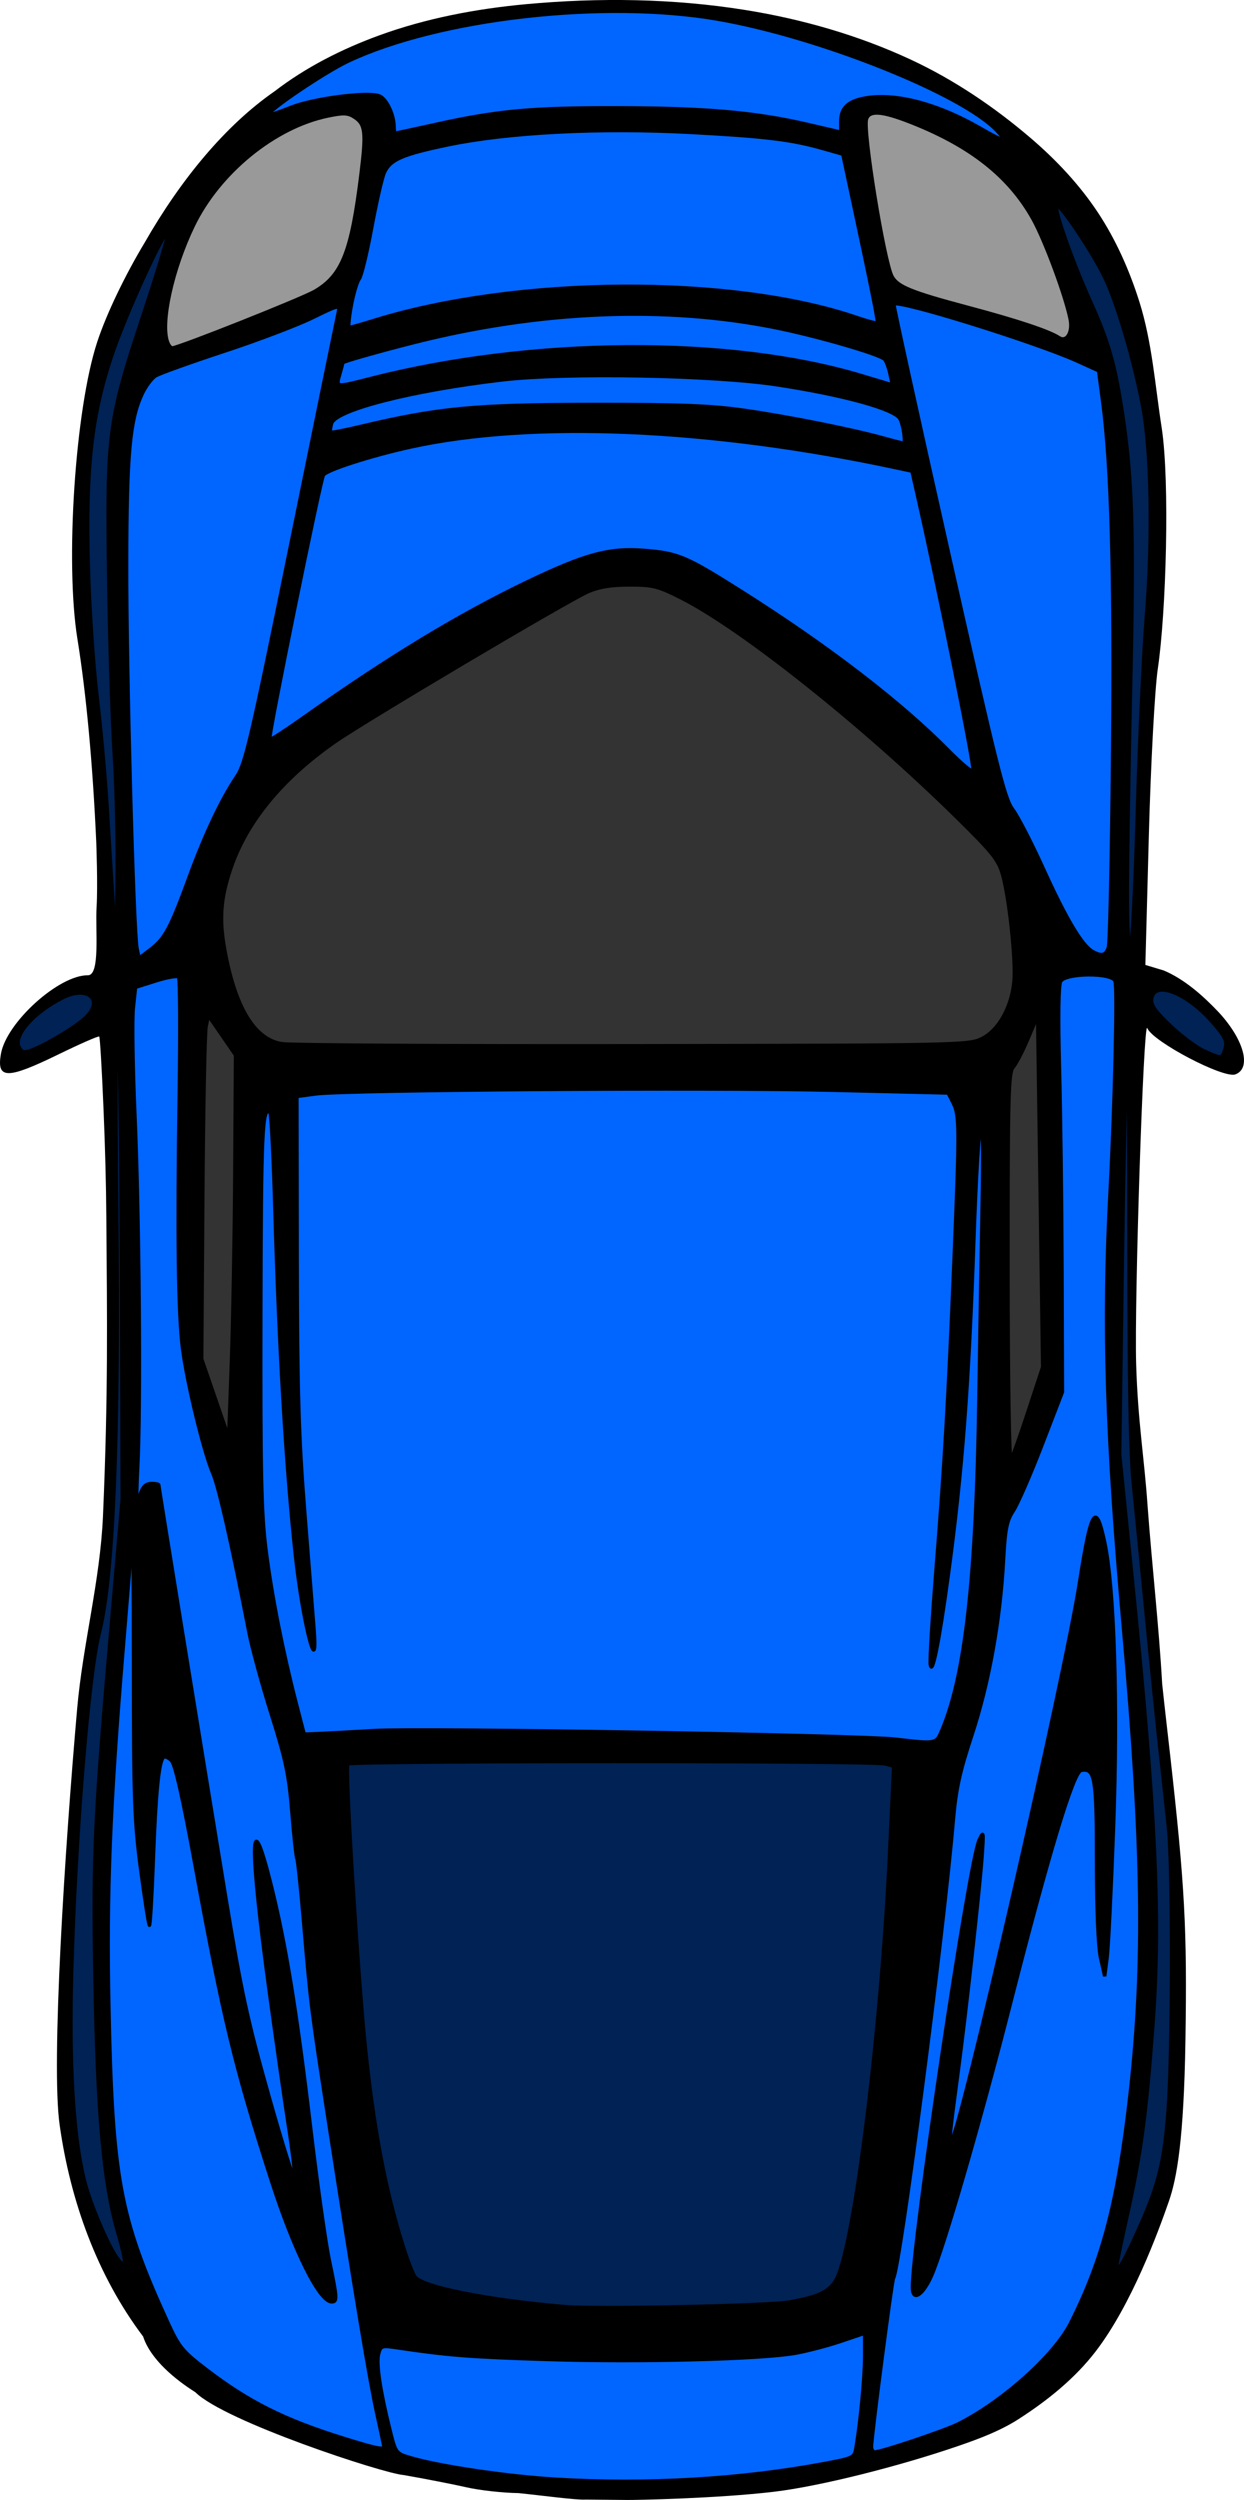 <?xml version="1.0" encoding="UTF-8" standalone="no"?>
<!-- Created with Inkscape (http://www.inkscape.org/) -->

<svg
   width="220.017"
   height="442.143"
   id="svg3515"
   version="1.1"
   inkscape:version="0.48.1 "
   sodipodi:docname="cars_racer.svg"
   xmlns:inkscape="http://www.inkscape.org/namespaces/inkscape"
   xmlns:sodipodi="http://sodipodi.sourceforge.net/DTD/sodipodi-0.dtd"
   xmlns="http://www.w3.org/2000/svg"
   xmlns:svg="http://www.w3.org/2000/svg"
   xmlns:rdf="http://www.w3.org/1999/02/22-rdf-syntax-ns#"
   xmlns:cc="http://creativecommons.org/ns#"
   xmlns:dc="http://purl.org/dc/elements/1.1/">
  <defs
     id="defs3517">
    <clipPath
       clipPathUnits="userSpaceOnUse"
       id="clipPath1811">
      <rect
         style="opacity:0.5;fill:#ff0000"
         id="rect1813"
         width="431.429"
         height="722.857"
         x="-789.528"
         y="351.751" />
    </clipPath>
  </defs>
  <sodipodi:namedview
     id="base"
     pagecolor="#ffffff"
     bordercolor="#666666"
     borderopacity="1.0"
     inkscape:pageopacity="0.0"
     inkscape:pageshadow="2"
     inkscape:zoom="0.35"
     inkscape:cx="548.3593"
     inkscape:cy="38.214297"
     inkscape:document-units="px"
     inkscape:current-layer="layer1"
     showgrid="false"
     fit-margin-top="0"
     fit-margin-left="0"
     fit-margin-right="0"
     fit-margin-bottom="0"
     inkscape:window-width="1680"
     inkscape:window-height="988"
     inkscape:window-x="-8"
     inkscape:window-y="-8"
     inkscape:window-maximized="1"
     inkscape:showpageshadow="2"
     inkscape:pagecheckerboard="0"
     inkscape:deskcolor="#d1d1d1" />
  <g
     inkscape:label="Layer 1"
     inkscape:groupmode="layer"
     id="layer1"
     transform="translate(-722.814,-242.719)">
    <g
       id="g3245"
       transform="translate(1432.412,-267.604)"
       clip-path="url(#clipPath1811)">
      <path
         inkscape:export-ydpi="90"
         inkscape:export-xdpi="90"
         inkscape:export-filename="C:\Users\Dovile\Desktop\doodles\racer\blue.png"
         sodipodi:nodetypes="cacaaasccssccscsaaassccsccccaassasssssacssccscccc"
         inkscape:connector-curvature="0"
         id="path2995-4-8-2"
         d="m -661.041,526.475 c 5.527,-4.255 11.898,-7.479 18.449,-9.873 8.355,-3.053 17.246,-4.733 26.104,-5.546 12.829,-1.176 25.914,-1.012 38.635,1.023 10.067,1.61 20.056,4.471 29.301,8.769 7.687,3.573 14.84,8.414 21.28,13.926 4.472,3.828 8.584,8.2 11.834,13.108 3.206,4.841 5.602,10.256 7.348,15.794 2.269,7.197 2.786,14.865 3.951,22.291 1.461,9.581 0.782,32.787 -0.684,42.618 -0.532,3.569 -1.245,16.818 -1.585,29.443 l -0.617,22.954 3.239,0.974 c 3.769,1.58 7.122,4.632 9.76,7.423 4.462,4.839 5.807,9.889 2.918,10.958 -2.104,0.779 -14.658,-5.82 -15.584,-8.191 -0.649,-1.661 -2.295,48.126 -1.963,59.403 0.301,10.246 1.449,16.676 2.016,25.026 0.802,10.844 2,21.156 2.587,31.561 0.438,4.166 1.184,10.562 1.4,12.49 2.615,23.294 3.023,30.892 2.714,50.536 -0.279,17.706 -1.536,24.462 -2.926,28.47 -1.891,5.452 -6.597,18.26 -12.924,26.522 -3.69,4.819 -8.573,8.739 -13.68,12.019 -3.196,2.052 -6.809,3.415 -10.399,4.655 -10.657,3.682 -24.745,7.22 -32.821,8.181 -10.061,1.197 -24.481,1.469 -25.97,1.455 l -7.358,-0.073 c -1.607,0.12 -7.778,-0.729 -11.899,-1.143 -2.742,-0.033 -6.867,-0.492 -9.167,-1.02 -2.3,-0.528 -7.325,-1.508 -11.167,-2.179 -3.508,-0.252 -31.612,-9.474 -36.799,-14.641 -3.446,-2.159 -7.913,-5.766 -9.234,-9.845 -8.155,-10.819 -12.882,-24.021 -14.763,-37.394 -1.558,-10.816 0.943,-49.19 3.095,-73.676 1.002,-11.403 4.068,-22.601 4.564,-34.037 0.937,-21.623 0.724,-35.03 0.597,-52.546 -0.047,-6.514 -0.22,-12.672 -0.504,-19.537 -0.283,-6.865 -0.623,-12.592 -0.756,-12.728 -0.132,-0.135 -3.36,1.277 -7.173,3.138 -9.138,4.461 -11.003,4.446 -10.212,-0.08 0.972,-5.565 10.256,-13.953 15.374,-13.892 2.223,0.027 1.296,-8.021 1.544,-12.07 0.233,-3.798 -0.056,-11.414 -0.056,-11.414 -0.619,-13.854 -1.778,-26.374 -3.329,-35.959 -2.201,-13.6 -0.402,-40.685 3.489,-52.545 1.678,-5.115 5.037,-12.011 8.388,-17.568 6.379,-11.176 14.314,-20.778 22.983,-26.781 z"
         style="fill:#000000" />
      <path
         inkscape:export-ydpi="90"
         inkscape:export-xdpi="90"
         inkscape:export-filename="C:\Users\Dovile\Desktop\doodles\racer\blue.png"
         inkscape:connector-curvature="0"
         id="path3029-98"
         d="m -516.403,678.565 c -1.858,-1.082 -4.688,-5.845 -8.621,-14.508 -2.119,-4.666 -4.582,-9.442 -5.475,-10.612 -1.416,-1.857 -2.867,-7.661 -11.401,-45.627 -5.378,-23.924 -9.698,-43.595 -9.599,-43.713 0.703,-0.839 25.046,6.733 32.474,10.101 l 3.723,1.688 0.724,5.437 c 1.523,11.44 2.062,30.747 1.756,62.898 -0.169,17.746 -0.502,32.876 -0.74,33.622 -0.469,1.471 -1.218,1.659 -2.841,0.713 z"
         style="fill:#0066ff;fill-opacity:1;fill-rule:evenodd;stroke:#000000;stroke-width:0.603;stroke-linecap:butt;stroke-linejoin:miter;stroke-miterlimit:4;stroke-dasharray:none;stroke-dashoffset:0;stroke-opacity:1" />
      <path
         inkscape:export-ydpi="90"
         inkscape:export-xdpi="90"
         inkscape:export-filename="C:\Users\Dovile\Desktop\doodles\racer\blue.png"
         inkscape:connector-curvature="0"
         id="path3031-5"
         d="m -685.348,678.134 c -0.63,-2.954 -1.895,-49.477 -1.857,-68.28 0.039,-19.258 0.589,-25.236 2.749,-29.857 0.621,-1.329 1.688,-2.766 2.371,-3.192 0.683,-0.427 6.12,-2.381 12.081,-4.342 5.961,-1.962 13.027,-4.643 15.7,-5.957 4.529,-2.227 4.841,-2.301 4.561,-1.081 -0.165,0.72 -3.895,18.95 -8.288,40.51 -7.117,34.93 -8.172,39.473 -9.687,41.698 -2.663,3.911 -5.623,10.159 -8.388,17.707 -3.329,9.086 -4.311,10.939 -6.809,12.845 l -2.084,1.59 z"
         style="fill:#0066ff;fill-opacity:1;fill-rule:evenodd;stroke:#000000;stroke-width:0.603;stroke-linecap:butt;stroke-linejoin:miter;stroke-miterlimit:4;stroke-dasharray:none;stroke-dashoffset:0;stroke-opacity:1" />
      <path
         inkscape:export-ydpi="90"
         inkscape:export-xdpi="90"
         inkscape:export-filename="C:\Users\Dovile\Desktop\doodles\racer\blue.png"
         inkscape:connector-curvature="0"
         id="path3033-0"
         d="m -536.168,533.036 c -7.311,-4.246 -14.687,-6.246 -20.039,-5.434 -3.306,0.502 -4.688,1.727 -4.688,4.158 v 1.932 l -5.88,-1.366 c -9.218,-2.142 -17.983,-2.907 -33.622,-2.938 -15.338,-0.029 -21.272,0.521 -32.497,3.016 -3.61,0.802 -6.664,1.459 -6.785,1.459 -0.121,0 -0.22,-0.502 -0.22,-1.116 0,-2.166 -1.37,-5.006 -2.637,-5.47 -2.151,-0.787 -11.763,0.478 -15.689,2.063 -1.995,0.806 -3.709,1.384 -3.809,1.284 -0.513,-0.513 9.813,-7.507 13.997,-9.481 16.113,-7.602 45.199,-10.918 65.309,-7.445 17.902,3.091 43.121,13.138 49.382,19.673 2.074,2.165 1.335,2.077 -2.821,-0.336 z"
         style="fill:#0066ff;fill-opacity:1;fill-rule:evenodd;stroke:#000000;stroke-width:0.603;stroke-linecap:butt;stroke-linejoin:miter;stroke-miterlimit:4;stroke-dasharray:none;stroke-dashoffset:0;stroke-opacity:1" />
      <path
         inkscape:export-ydpi="90"
         inkscape:export-xdpi="90"
         inkscape:export-filename="C:\Users\Dovile\Desktop\doodles\racer\blue.png"
         inkscape:connector-curvature="0"
         id="path3035-9"
         d="m -647.465,564.352 c 0.402,-2.138 1.036,-4.256 1.409,-4.705 0.373,-0.449 1.359,-4.501 2.19,-9.004 0.832,-4.503 1.846,-8.919 2.254,-9.814 1.038,-2.279 3.166,-3.204 11.254,-4.891 10.657,-2.223 26.943,-3.053 42.988,-2.192 13.354,0.717 17.783,1.263 23.486,2.894 l 3.342,0.956 0.991,4.617 c 4.07,18.968 5.295,25.017 5.105,25.207 -0.12,0.12 -1.688,-0.286 -3.484,-0.904 -22.135,-7.611 -60.225,-7.391 -85.587,0.495 -2.156,0.67 -4.091,1.221 -4.299,1.223 -0.208,0.003 -0.05,-1.745 0.352,-3.883 z"
         style="fill:#0066ff;fill-opacity:1;fill-rule:evenodd;stroke:#000000;stroke-width:0.603;stroke-linecap:butt;stroke-linejoin:miter;stroke-miterlimit:4;stroke-dasharray:none;stroke-dashoffset:0;stroke-opacity:1" />
      <path
         inkscape:export-ydpi="90"
         inkscape:export-xdpi="90"
         inkscape:export-filename="C:\Users\Dovile\Desktop\doodles\racer\blue.png"
         inkscape:connector-curvature="0"
         id="path3037-2"
         d="m -541.901,642.996 c -8.4,-8.512 -21.297,-18.419 -36.483,-28.023 -9.981,-6.313 -11.271,-6.853 -17.49,-7.323 -6.047,-0.458 -10.293,0.702 -20.505,5.599 -12.026,5.768 -24.576,13.374 -39.364,23.859 -3.275,2.322 -6.045,4.128 -6.156,4.013 -0.309,-0.318 8.965,-45.939 9.509,-46.779 0.583,-0.9 8.439,-3.426 15.445,-4.965 21.466,-4.717 52.989,-3.369 85.799,3.667 l 2.838,0.609 0.915,4.029 c 3.907,17.196 10.173,48.195 9.904,48.999 -0.108,0.323 -2.094,-1.335 -4.414,-3.686 z"
         style="fill:#0066ff;fill-opacity:1;fill-rule:evenodd;stroke:#000000;stroke-width:0.603;stroke-linecap:butt;stroke-linejoin:miter;stroke-miterlimit:4;stroke-dasharray:none;stroke-dashoffset:0;stroke-opacity:1" />
      <path
         inkscape:export-ydpi="90"
         inkscape:export-xdpi="90"
         inkscape:export-filename="C:\Users\Dovile\Desktop\doodles\racer\blue.png"
         inkscape:connector-curvature="0"
         id="path3039-8"
         d="m -553.356,587.794 c -5.419,-1.516 -16.734,-3.778 -24.425,-4.882 -6.055,-0.87 -11.396,-1.078 -27.139,-1.061 -20.759,0.023 -27.196,0.636 -40.908,3.892 -2.81,0.667 -5.192,1.129 -5.295,1.026 -0.103,-0.103 -0.031,-0.784 0.16,-1.514 0.627,-2.4 14.208,-5.884 30.193,-7.746 11.397,-1.328 37.368,-0.854 48.733,0.889 11.673,1.79 20.577,4.253 21.589,5.97 0.602,1.023 1.075,4.373 0.609,4.323 -0.275,-0.03 -1.857,-0.434 -3.516,-0.898 z"
         style="fill:#0066ff;fill-opacity:1;fill-rule:evenodd;stroke:#000000;stroke-width:0.603;stroke-linecap:butt;stroke-linejoin:miter;stroke-miterlimit:4;stroke-dasharray:none;stroke-dashoffset:0;stroke-opacity:1" />
      <path
         inkscape:export-ydpi="90"
         inkscape:export-xdpi="90"
         inkscape:export-filename="C:\Users\Dovile\Desktop\doodles\racer\blue.png"
         inkscape:connector-curvature="0"
         id="path3041-3"
         d="m -649.507,576.537 c 0.309,-1.076 0.561,-2.006 0.561,-2.068 0,-0.187 6.591,-2.055 12.665,-3.59 22.273,-5.628 44.45,-6.524 63.928,-2.582 7.465,1.511 18.523,4.731 19.217,5.596 0.3,0.374 0.729,1.539 0.954,2.591 l 0.408,1.912 -5.616,-1.684 c -23.147,-6.94 -58.156,-6.722 -86.6,0.541 -6.308,1.611 -6.19,1.626 -5.518,-0.716 z"
         style="fill:#0066ff;fill-opacity:1;fill-rule:evenodd;stroke:#000000;stroke-width:0.603;stroke-linecap:butt;stroke-linejoin:miter;stroke-miterlimit:4;stroke-dasharray:none;stroke-dashoffset:0;stroke-opacity:1" />
      <path
         inkscape:export-ydpi="90"
         inkscape:export-xdpi="90"
         inkscape:export-filename="C:\Users\Dovile\Desktop\doodles\racer\blue.png"
         inkscape:connector-curvature="0"
         id="path3043-0"
         d="m -555.467,943.077 c 0,-1.73 3.605,-29.358 3.891,-29.821 1.172,-1.896 8.819,-60.398 10.573,-80.884 0.477,-5.568 1.137,-8.603 3.308,-15.199 3,-9.118 5.008,-20.235 5.583,-30.916 0.298,-5.542 0.586,-6.981 1.748,-8.745 0.765,-1.161 3.029,-6.36 5.031,-11.553 l 3.64,-9.442 -0.075,-21.617 c -0.041,-11.89 -0.245,-27.995 -0.452,-35.79 -0.239,-8.967 -0.158,-14.56 0.22,-15.228 0.847,-1.497 9.032,-1.558 9.602,-0.072 0.442,1.152 -0.04,21.768 -0.872,37.313 -1.264,23.607 -0.657,43.211 2.401,77.497 3.424,38.383 3.721,58.946 1.181,81.719 -2.121,19.02 -4.855,29.575 -10.589,40.891 -2.851,5.627 -11.997,13.826 -19.809,17.76 -2.365,1.191 -13.61,4.975 -14.783,4.975 -0.328,0 -0.596,-0.4 -0.596,-0.89 z m 10.625,-30.273 c 2.12,-4.794 8.526,-26.857 13.804,-47.541 6.944,-27.214 11.286,-41.564 12.654,-41.828 2.435,-0.469 2.72,1.203 2.72,15.981 0,8.691 0.274,15.244 0.721,17.224 l 0.721,3.196 0.421,-3.18 c 0.232,-1.749 0.747,-12.14 1.145,-23.091 0.795,-21.872 0.162,-42.325 -1.562,-50.473 -1.553,-7.337 -2.421,-5.955 -4.453,7.086 -2.589,16.619 -21.147,97.429 -22.7,98.848 -0.414,0.378 -0.238,-1.372 1.233,-12.304 1.323,-9.827 3.841,-32.465 4.227,-37.995 0.317,-4.544 0.286,-4.715 -0.535,-2.941 -1.769,3.824 -11.781,71.007 -11.785,79.082 -10e-4,2.579 1.827,1.465 3.388,-2.063 z"
         style="fill:#0066ff;fill-opacity:1;fill-rule:evenodd;stroke:#000000;stroke-width:0.603;stroke-linecap:butt;stroke-linejoin:miter;stroke-miterlimit:4;stroke-dasharray:none;stroke-dashoffset:0;stroke-opacity:1" />
      <path
         inkscape:export-ydpi="90"
         inkscape:export-xdpi="90"
         inkscape:export-filename="C:\Users\Dovile\Desktop\doodles\racer\blue.png"
         inkscape:connector-curvature="0"
         id="path3045-9"
         d="m -648.644,941.612 c -10.624,-3.296 -16.951,-6.458 -24.499,-12.245 -4.214,-3.23 -4.787,-3.939 -6.865,-8.484 -8.443,-18.462 -9.71,-25.313 -10.342,-55.921 -0.407,-19.703 0.206,-35.058 2.504,-62.722 0.813,-9.785 1.563,-19.012 1.667,-20.505 0.104,-1.493 0.192,9.092 0.194,23.521 0.004,23.235 0.15,27.325 1.274,35.774 0.698,5.247 1.389,9.659 1.536,9.805 0.146,0.146 0.461,-5.097 0.699,-11.651 0.426,-11.708 0.975,-17.255 1.788,-18.068 0.226,-0.226 0.852,0.031 1.391,0.57 0.67,0.67 2.009,6.584 4.227,18.66 5.023,27.358 7.051,35.733 13.477,55.674 4.001,12.415 8.476,21.41 10.65,21.41 1.041,0 1.008,-0.578 -0.418,-7.407 -0.665,-3.184 -2.163,-13.826 -3.329,-23.647 -2.436,-20.52 -4.371,-32.359 -7.016,-42.923 -3.738,-14.926 -3.83,-7.017 -0.225,19.397 1.177,8.624 2.699,19.28 3.383,23.681 0.684,4.4 1.157,8.436 1.05,8.968 -0.106,0.532 -2.171,-6.053 -4.589,-14.634 -3.768,-13.375 -4.863,-18.443 -7.666,-35.504 -4.552,-27.698 -11.76,-72.077 -11.76,-72.402 0,-0.149 -0.527,-0.27 -1.171,-0.27 -1.344,0 -1.847,0.654 -2.51,3.264 -0.26,1.024 -0.285,-1.666 -0.054,-5.978 0.572,-10.72 0.305,-44.411 -0.497,-62.7 -0.363,-8.281 -0.485,-16.694 -0.27,-18.696 l 0.39,-3.64 3.586,-1.134 c 1.972,-0.623 3.78,-0.94 4.016,-0.703 0.236,0.237 0.294,9.431 0.128,20.433 -0.385,25.505 -0.205,39.236 0.593,45.387 0.795,6.129 3.773,18.377 5.34,21.958 1.049,2.397 3.389,12.702 6.412,28.234 0.537,2.758 2.32,9.272 3.962,14.474 2.532,8.023 3.081,10.64 3.615,17.243 0.346,4.281 0.745,7.971 0.886,8.199 0.141,0.228 0.672,5.274 1.181,11.214 1.286,15.028 1.306,15.189 4.588,36.43 4.538,29.369 7.096,44.791 8.408,50.682 0.661,2.966 1.201,5.531 1.201,5.701 0,0.56 -1.448,0.258 -6.936,-1.444 v 0 z"
         style="fill:#0066ff;fill-opacity:1;fill-rule:evenodd;stroke:#000000;stroke-width:0.603;stroke-linecap:butt;stroke-linejoin:miter;stroke-miterlimit:4;stroke-dasharray:none;stroke-dashoffset:0;stroke-opacity:1" />
      <path
         inkscape:export-ydpi="90"
         inkscape:export-xdpi="90"
         inkscape:export-filename="C:\Users\Dovile\Desktop\doodles\racer\blue.png"
         inkscape:connector-curvature="0"
         id="path3047-3"
         d="m -551.245,817.911 c -6.37,-0.737 -83.638,-2.02 -92.069,-1.529 -4.259,0.248 -8.809,0.492 -10.112,0.542 l -2.369,0.091 -1.406,-5.428 c -2.376,-9.174 -4.338,-19.138 -5.363,-27.24 -0.811,-6.41 -0.967,-13.644 -0.906,-42.098 0.069,-31.934 0.278,-36.479 1.623,-35.135 0.212,0.212 0.607,8.065 0.877,17.449 0.703,24.423 1.941,45.274 3.61,60.788 1.272,11.821 4.073,22.842 3.292,12.953 -0.183,-2.315 -0.916,-11.536 -1.629,-20.492 -1.066,-13.388 -1.305,-21.377 -1.343,-44.93 l -0.046,-28.647 3.317,-0.441 c 5.387,-0.715 69.77,-1.169 91.663,-0.645 l 20.196,0.483 0.912,1.809 c 1.091,2.165 1.1,4.36 0.117,28.044 -1.009,24.309 -1.665,35.609 -3.133,53.959 -0.689,8.614 -1.165,16.349 -1.057,17.188 0.311,2.421 1.564,-3.748 3.181,-15.662 2.496,-18.385 3.649,-33.505 4.541,-59.522 0.36,-10.517 0.903,-19.542 1.206,-20.056 0.337,-0.573 0.441,4.554 0.268,13.238 -0.155,7.795 -0.422,23.551 -0.592,35.013 -0.469,31.557 -2.388,48.797 -6.525,58.617 -1.056,2.508 -0.975,2.491 -8.251,1.649 v 0 z"
         style="fill:#0066ff;fill-opacity:1;fill-rule:evenodd;stroke:#000000;stroke-width:0.603;stroke-linecap:butt;stroke-linejoin:miter;stroke-miterlimit:4;stroke-dasharray:none;stroke-dashoffset:0;stroke-opacity:1" />
      <path
         inkscape:export-ydpi="90"
         inkscape:export-xdpi="90"
         inkscape:export-filename="C:\Users\Dovile\Desktop\doodles\racer\blue.png"
         inkscape:connector-curvature="0"
         id="path3049-39"
         d="m -611.328,948.793 c -8.525,-0.508 -20.454,-2.269 -25.556,-3.772 -2.714,-0.8 -2.714,-0.8 -3.758,-4.998 -1.705,-6.857 -2.425,-11.652 -2.004,-13.33 0.377,-1.503 0.529,-1.558 3.23,-1.156 9.09,1.352 12.683,1.635 26.354,2.074 16.468,0.528 38.199,-0.019 44.221,-1.113 2.098,-0.381 5.694,-1.329 7.991,-2.106 l 4.177,-1.413 v 4.027 c 0,3.669 -0.728,11.387 -1.521,16.136 -0.309,1.851 -0.419,1.907 -5.579,2.873 -14.848,2.779 -31.369,3.744 -47.555,2.78 z"
         style="fill:#0066ff;fill-opacity:1;fill-rule:evenodd;stroke:#000000;stroke-width:0.603;stroke-linecap:butt;stroke-linejoin:miter;stroke-miterlimit:4;stroke-dasharray:none;stroke-dashoffset:0;stroke-opacity:1" />
      <path
         inkscape:export-ydpi="90"
         inkscape:export-xdpi="90"
         inkscape:export-filename="C:\Users\Dovile\Desktop\doodles\racer\blue.png"
         inkscape:connector-curvature="0"
         id="path3051-2"
         d="m -688.606,910.043 c -1.751,-2.175 -5.141,-10.134 -6.17,-14.488 -1.868,-7.903 -2.595,-20.162 -2.154,-36.322 0.647,-23.718 3.01,-52.743 4.891,-60.081 2.506,-9.772 3.536,-34.933 3.084,-75.313 -0.218,-19.44 -0.151,-33.092 0.158,-32.567 0.293,0.498 0.597,19.631 0.676,42.518 l 0.144,41.613 -1.86,21.41 c -3.07,35.338 -3.349,41.336 -2.958,63.626 0.416,23.764 1.509,35.983 3.982,44.516 1.587,5.477 1.644,6.873 0.206,5.089 z"
         style="fill:#002255;fill-opacity:1;fill-rule:evenodd;stroke:#000000;stroke-width:0.603;stroke-linecap:butt;stroke-linejoin:miter;stroke-miterlimit:4;stroke-dasharray:none;stroke-dashoffset:0;stroke-opacity:1" />
      <path
         inkscape:export-ydpi="90"
         inkscape:export-xdpi="90"
         inkscape:export-filename="C:\Users\Dovile\Desktop\doodles\racer\blue.png"
         inkscape:connector-curvature="0"
         id="path3053-8"
         d="m -512.044,910.82 c 0,-0.319 0.805,-4.186 1.789,-8.594 2.472,-11.074 3.386,-17.859 4.569,-33.899 1.391,-18.87 0.522,-37.367 -3.726,-79.355 l -2.166,-21.41 0.45,-32.265 c 0.248,-17.746 0.618,-35.115 0.822,-38.598 0.205,-3.483 0.372,10.494 0.372,31.059 0,26.13 0.233,39.662 0.775,44.93 0.426,4.146 1.445,14.459 2.264,22.918 0.819,8.458 1.926,19.314 2.458,24.124 0.533,4.81 1.208,11.052 1.5,13.871 0.762,7.341 0.716,39.741 -0.071,50.057 -0.729,9.56 -1.762,13.471 -5.953,22.542 -2.216,4.797 -3.083,6.097 -3.083,4.621 z"
         style="fill:#002255;fill-opacity:1;fill-rule:evenodd;stroke:#000000;stroke-width:0.603;stroke-linecap:butt;stroke-linejoin:miter;stroke-miterlimit:4;stroke-dasharray:none;stroke-dashoffset:0;stroke-opacity:1" />
      <path
         inkscape:export-ydpi="90"
         inkscape:export-xdpi="90"
         inkscape:export-filename="C:\Users\Dovile\Desktop\doodles\racer\blue.png"
         inkscape:connector-curvature="0"
         id="path3055-5"
         d="m -496.665,696.177 c -1.327,-0.604 -3.996,-2.598 -5.932,-4.431 -2.697,-2.553 -3.473,-3.668 -3.317,-4.769 0.466,-3.294 6.105,-1.151 10.698,4.067 2.489,2.827 2.777,3.554 2.106,5.303 -0.455,1.185 -0.59,1.179 -3.554,-0.171 z"
         style="fill:#002255;fill-opacity:1;fill-rule:evenodd;stroke:#000000;stroke-width:0.603;stroke-linecap:butt;stroke-linejoin:miter;stroke-miterlimit:4;stroke-dasharray:none;stroke-dashoffset:0;stroke-opacity:1" />
      <path
         inkscape:export-ydpi="90"
         inkscape:export-xdpi="90"
         inkscape:export-filename="C:\Users\Dovile\Desktop\doodles\racer\blue.png"
         inkscape:connector-curvature="0"
         id="path3057-3"
         d="m -510.219,667.72 c 0.009,-5.788 0.276,-22.33 0.595,-36.758 0.595,-26.984 0.288,-36.461 -1.566,-48.247 -1.317,-8.375 -2.409,-12.112 -5.623,-19.245 -3.123,-6.931 -6.399,-16.224 -5.897,-16.727 0.523,-0.523 6.403,8.253 8.546,12.753 2.19,4.6 5.114,14.53 6.659,22.616 1.519,7.951 1.794,23.139 0.671,37.09 -0.534,6.634 -1.26,22.375 -1.614,34.979 -0.355,12.66 -0.899,23.174 -1.214,23.49 -0.359,0.361 -0.565,-3.327 -0.555,-9.951 z"
         style="fill:#002255;fill-opacity:1;fill-rule:evenodd;stroke:#000000;stroke-width:0.603;stroke-linecap:butt;stroke-linejoin:miter;stroke-miterlimit:4;stroke-dasharray:none;stroke-dashoffset:0;stroke-opacity:1" />
      <path
         inkscape:export-ydpi="90"
         inkscape:export-xdpi="90"
         inkscape:export-filename="C:\Users\Dovile\Desktop\doodles\racer\blue.png"
         inkscape:connector-curvature="0"
         id="path3059-3"
         d="m -689.529,671.067 c -0.263,-3.98 -0.751,-11.825 -1.086,-17.432 -0.334,-5.607 -1.155,-14.699 -1.823,-20.204 -0.668,-5.505 -1.369,-15.979 -1.556,-23.277 -0.437,-17.02 0.585,-26.181 4.105,-36.789 2.387,-7.194 9.353,-22.443 9.971,-21.825 0.178,0.178 -1.74,6.561 -4.262,14.185 -6.296,19.036 -6.557,21.01 -6.193,46.841 0.159,11.278 0.6,25.255 0.98,31.059 0.38,5.805 0.612,15.982 0.516,22.616 l -0.174,12.062 z"
         style="fill:#002255;fill-opacity:1;fill-rule:evenodd;stroke:#000000;stroke-width:0.603;stroke-linecap:butt;stroke-linejoin:miter;stroke-miterlimit:4;stroke-dasharray:none;stroke-dashoffset:0;stroke-opacity:1" />
      <path
         inkscape:export-ydpi="90"
         inkscape:export-xdpi="90"
         inkscape:export-filename="C:\Users\Dovile\Desktop\doodles\racer\blue.png"
         inkscape:connector-curvature="0"
         id="path3061-3"
         d="m -706.195,695.577 c -1.106,-2.066 2.467,-6.154 7.684,-8.794 4.456,-2.254 7.398,0.41 3.966,3.591 -1.791,1.66 -6.777,4.655 -9.423,5.661 -1.369,0.52 -1.746,0.443 -2.227,-0.457 z"
         style="fill:#002255;fill-opacity:1;fill-rule:evenodd;stroke:#000000;stroke-width:0.603;stroke-linecap:butt;stroke-linejoin:miter;stroke-miterlimit:4;stroke-dasharray:none;stroke-dashoffset:0;stroke-opacity:1" />
      <path
         inkscape:export-ydpi="90"
         inkscape:export-xdpi="90"
         inkscape:export-filename="C:\Users\Dovile\Desktop\doodles\racer\blue.png"
         inkscape:connector-curvature="0"
         id="path3063-40"
         d="m -609.745,918.266 c -13.743,-1.195 -24.918,-3.408 -26.434,-5.236 -0.355,-0.428 -1.326,-2.938 -2.157,-5.577 -3.117,-9.894 -5.174,-20.758 -6.666,-35.208 -1.334,-12.916 -3.594,-49.448 -3.091,-49.951 0.568,-0.567 92.97,-0.581 95.042,-0.014 l 1.511,0.413 -0.734,15.555 c -1.395,29.573 -5.725,65.422 -8.957,74.151 -1.094,2.955 -2.944,4.025 -8.73,5.049 -3.777,0.669 -34.285,1.295 -39.786,0.816 v 0 z"
         style="fill:#002255;fill-opacity:1;fill-rule:evenodd;stroke:#000000;stroke-width:0.603;stroke-linecap:butt;stroke-linejoin:miter;stroke-miterlimit:4;stroke-dasharray:none;stroke-dashoffset:0;stroke-opacity:1" />
      <path
         inkscape:export-ydpi="90"
         inkscape:export-xdpi="90"
         inkscape:export-filename="C:\Users\Dovile\Desktop\doodles\racer\blue.png"
         inkscape:connector-curvature="0"
         id="path3065-6"
         d="m -659.768,694.918 c -4.834,-0.798 -8.22,-6.378 -10.082,-16.614 -0.984,-5.409 -0.716,-9.073 1.049,-14.312 2.787,-8.273 9.015,-15.881 18.351,-22.417 5.334,-3.734 41.305,-25.066 44.907,-26.631 1.889,-0.821 4.068,-1.171 7.293,-1.171 4.146,0 5.051,0.23 9.205,2.338 10.695,5.429 32.031,22.412 48.526,38.627 6.467,6.357 7.516,7.666 8.252,10.298 1.182,4.226 2.351,15.286 2.001,18.929 -0.431,4.49 -2.71,8.553 -5.619,10.019 -2.341,1.18 -3.681,1.208 -61.798,1.291 -32.673,0.047 -60.611,-0.114 -62.085,-0.358 z"
         style="fill:#333333;fill-opacity:1;fill-rule:evenodd;stroke:#000000;stroke-width:0.603;stroke-linecap:butt;stroke-linejoin:miter;stroke-miterlimit:4;stroke-dasharray:none;stroke-dashoffset:0;stroke-opacity:1" />
      <path
         inkscape:export-ydpi="90"
         inkscape:export-xdpi="90"
         inkscape:export-filename="C:\Users\Dovile\Desktop\doodles\racer\blue.png"
         inkscape:connector-curvature="0"
         id="path3067-06"
         d="m -671.538,757.611 -2.389,-6.936 0.194,-28.451 c 0.107,-15.648 0.371,-29.314 0.587,-30.369 l 0.392,-1.917 2.406,3.495 2.406,3.495 -0.122,20.541 c -0.067,11.297 -0.338,26.511 -0.603,33.809 l -0.481,13.268 z"
         style="fill:#333333;fill-opacity:1;fill-rule:evenodd;stroke:#000000;stroke-width:0.603;stroke-linecap:butt;stroke-linejoin:miter;stroke-miterlimit:4;stroke-dasharray:none;stroke-dashoffset:0;stroke-opacity:1" />
      <path
         inkscape:export-ydpi="90"
         inkscape:export-xdpi="90"
         inkscape:export-filename="C:\Users\Dovile\Desktop\doodles\racer\blue.png"
         inkscape:connector-curvature="0"
         id="path3069-5"
         d="m -531.324,734.741 c -0.016,-30.348 0.097,-34.757 0.91,-35.656 0.511,-0.564 1.695,-2.842 2.631,-5.061 l 1.703,-4.035 0.446,31.057 0.446,31.057 -2.539,7.73 c -1.396,4.251 -2.773,8.137 -3.059,8.635 -0.295,0.514 -0.528,-14.04 -0.538,-33.726 z"
         style="fill:#333333;fill-opacity:1;fill-rule:evenodd;stroke:#000000;stroke-width:0.603;stroke-linecap:butt;stroke-linejoin:miter;stroke-miterlimit:4;stroke-dasharray:none;stroke-dashoffset:0;stroke-opacity:1" />
      <path
         inkscape:export-ydpi="90"
         inkscape:export-xdpi="90"
         inkscape:export-filename="C:\Users\Dovile\Desktop\doodles\racer\blue.png"
         inkscape:connector-curvature="0"
         id="path3071-3"
         d="m -522.296,570.041 c -1.808,-1.178 -7.425,-3.04 -16.3,-5.404 -9.819,-2.616 -12.276,-3.62 -13.234,-5.41 -1.405,-2.626 -5.168,-25.8 -4.521,-27.84 0.509,-1.604 2.753,-1.434 7.903,0.598 10.546,4.162 17.354,9.551 21.541,17.052 2.127,3.81 5.793,13.693 6.593,17.771 0.454,2.317 -0.642,4.105 -1.983,3.232 z"
         style="fill:#999999;fill-opacity:1;fill-rule:evenodd;stroke:#000000;stroke-width:0.603;stroke-linecap:butt;stroke-linejoin:miter;stroke-miterlimit:4;stroke-dasharray:none;stroke-dashoffset:0;stroke-opacity:1" />
      <path
         inkscape:export-ydpi="90"
         inkscape:export-xdpi="90"
         inkscape:export-filename="C:\Users\Dovile\Desktop\doodles\racer\blue.png"
         inkscape:connector-curvature="0"
         id="path3073-2"
         d="m -679.941,570.905 c -1.304,-3.397 0.789,-12.946 4.532,-20.678 4.562,-9.424 14.385,-17.434 23.772,-19.383 2.817,-0.585 3.58,-0.55 4.755,0.22 1.892,1.24 2.051,2.639 1.139,10.037 -1.698,13.769 -3.338,17.924 -8.186,20.742 -2.305,1.34 -24.137,10.015 -25.204,10.015 -0.243,0 -0.606,-0.429 -0.808,-0.954 z"
         style="fill:#999999;fill-opacity:1;fill-rule:evenodd;stroke:#000000;stroke-width:0.603;stroke-linecap:butt;stroke-linejoin:miter;stroke-miterlimit:4;stroke-dasharray:none;stroke-dashoffset:0;stroke-opacity:1" />
    </g>
  </g>
</svg>
